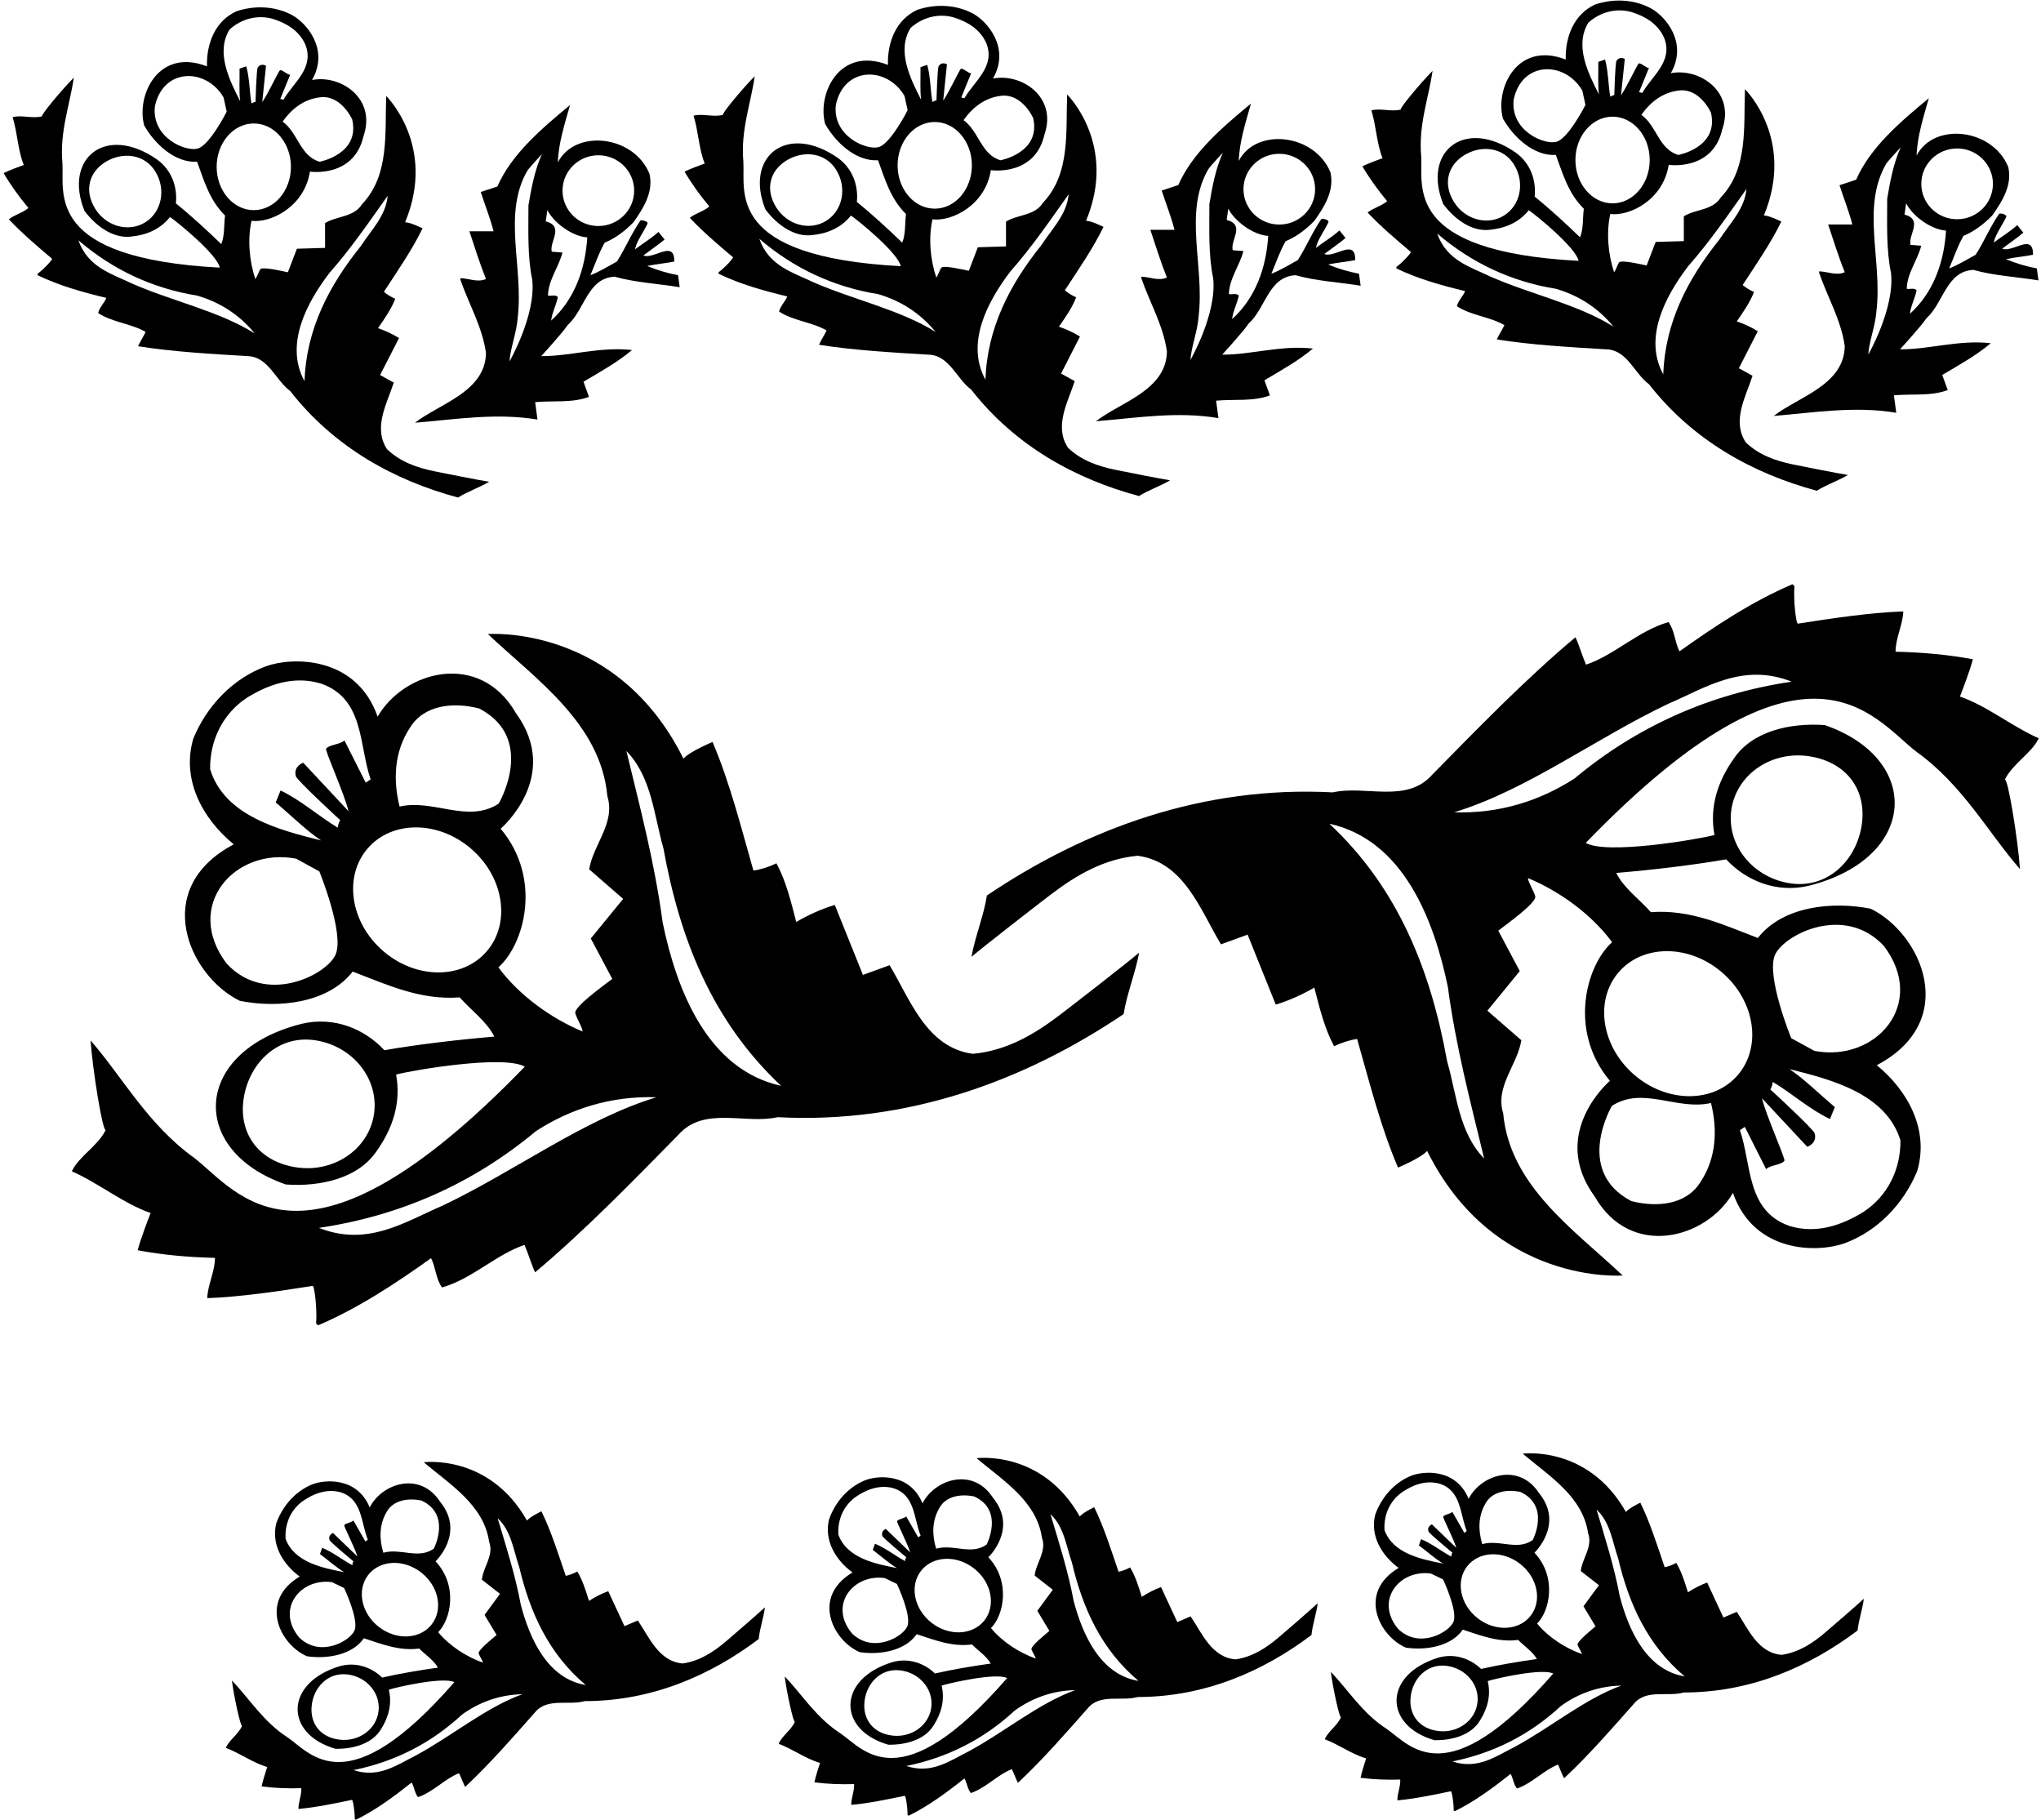 <?xml version="1.0" encoding="UTF-8"?>
<svg xmlns="http://www.w3.org/2000/svg" xmlns:xlink="http://www.w3.org/1999/xlink" width="544pt" height="485pt" viewBox="0 0 544 485" version="1.1">
<g id="surface1">
<path style=" stroke:none;fill-rule:nonzero;fill:rgb(0%,0%,0%);fill-opacity:1;" d="M 110.609 112.656 C 121.473 111.762 132.281 109.969 143.258 111.816 L 142.641 107.168 C 147.68 106.719 152.441 107.449 156.977 105.77 L 155.52 101.734 C 159.945 99.105 164.535 96.586 168.457 93.281 C 159.777 92.328 152.047 94.961 144.266 94.902 C 144.266 94.902 149.863 88.801 151.32 86.617 C 155.914 82.473 156.586 74.129 163.809 73.734 C 169.352 75.305 175.344 75.586 181.168 76.535 L 180.719 73.344 C 177.863 72.785 175.121 72 172.488 70.879 C 174.84 70.375 177.586 70.152 179.715 69.703 C 179.754 67.457 178.992 66.832 177.879 66.867 C 176.027 66.926 173.195 68.816 171.48 68.078 C 173.328 66.68 175.398 65.281 177.137 63.824 L 175.512 61.809 C 173.496 63.602 171.312 64.887 169.242 66.457 C 169.688 64.273 171.426 62.031 172.488 59.793 C 173.105 58.895 170.828 58.586 170.703 58.766 C 168.293 62.223 166.711 66.141 164.426 69.703 C 162.07 70.992 159.609 72.504 157.367 73.344 C 158.602 70.434 159.609 67.406 161.176 64.664 C 164.031 63.488 166.551 61.586 168.848 59.23 C 171.535 55.426 174.227 51.168 173.105 46.297 C 168.836 35.941 153.254 34.355 148.688 43.273 C 148.855 38.062 150.535 32.969 151.938 27.984 C 144.379 34.258 136.367 41.031 132.562 49.711 L 128.137 51.168 C 129.258 54.641 130.715 58.281 131.551 61.641 L 125.113 61.641 C 126.512 65.84 127.855 70.207 129.535 74.352 C 127.297 75.359 125 74.184 122.703 74.129 L 122.703 74.52 C 124.945 81.016 128.527 87.008 129.535 94.062 C 129.367 104.426 117.16 107.559 110.609 112.656 Z M 159.48 41.379 C 164.754 41.379 169.027 45.602 169.027 50.809 C 169.027 56.016 164.754 60.234 159.48 60.234 C 154.211 60.234 149.934 56.016 149.934 50.809 C 149.934 45.602 154.211 41.379 159.48 41.379 Z M 145.891 55.984 C 147.461 59.16 152.328 62.984 156.527 63.266 C 156.023 71.496 153.281 79.672 146.895 85.441 C 147.176 83.199 148.242 81.352 148.688 79.168 C 148.07 78.441 146.895 78.945 146.059 78.777 C 146.113 74.688 148.914 71.215 149.922 67.297 L 147.062 67.07 C 146.395 64.328 150.5 60.34 145.461 58.996 Z M 140.531 45.543 C 140.973 44.773 144.434 41.09 144.434 41.09 C 142.527 45.344 141.633 50.047 140.848 54.754 C 140.848 61.473 140.566 68.359 141.855 74.52 C 142.906 83.957 135.809 96.305 135.809 96.305 C 135.977 92.887 137.715 88.688 137.992 84.602 C 139.566 71.109 133.906 57.074 140.531 45.543 "/>
<path style=" stroke:none;fill-rule:nonzero;fill:rgb(0%,0%,0%);fill-opacity:1;" d="M 10.031 72.953 L 10.031 73.344 C 15.801 76.145 22.074 77.879 28.344 79.391 C 27.785 80.793 26.496 81.91 26.16 83.426 C 30.023 85.945 35.008 86.223 38.816 88.465 C 38.199 89.754 37.191 91.32 36.801 92.273 C 46.266 93.785 56.793 94.344 65.863 94.902 C 71.52 94.961 73.426 101.344 77.344 104.199 C 89.105 119.266 105.176 128.055 122.09 132.594 C 124.551 131.023 127.855 129.902 130.379 128.391 C 128.137 128.055 118.449 126.156 115.703 125.578 C 111.129 124.621 106.695 123.105 103.16 119.711 C 99.352 113.945 103.215 107.391 104.953 101.961 L 101.312 99.945 L 106.352 90.09 C 104.562 88.969 102.715 88.129 100.754 87.457 C 102.488 84.938 104.281 82.414 105.344 79.617 C 104.281 79.168 103.16 78.496 102.32 77.77 C 105.961 72.168 109.77 66.734 112.625 60.855 C 112.625 60.855 109.379 59.23 107.977 59.23 C 116.461 38.828 102.938 25.574 102.938 25.574 C 102.547 35.375 103.891 46.688 96.496 54.414 C 94.312 57.945 89.777 57.496 86.641 59.457 L 86.641 66.062 L 79.137 66.289 L 76.727 72.559 C 75.047 72.223 69.855 70.977 69.352 71.789 C 68.848 72.602 68.551 73.766 68.047 74.352 C 66.48 69.648 65.922 63.879 67.039 58.84 C 72.125 59.496 81.125 55.16 82.609 45.734 C 82.609 45.734 94.324 47.512 96.891 36.273 C 100.359 26.23 90.793 19.828 83.168 21.32 C 87.883 13.07 81.547 6.059 77.98 4.094 C 73.508 1.629 67.965 1.344 63.008 3.008 C 57.352 5.586 55 11.633 55.168 17.68 C 42.211 12.664 36.273 25.383 38.426 33.414 C 41.223 38.344 46.602 43.441 52.535 43.105 C 54.383 48.145 55.84 53.352 59.984 57.441 C 59.648 60.016 59.93 62.762 58.977 65.055 C 55.168 61.359 50.746 57.328 46.879 54.191 C 47.328 49.938 45.816 45.344 41.84 42.488 C 28.254 33.031 16.84 42.113 22.52 56.207 C 25.602 60.297 30.191 63.656 35.008 63.039 C 38.984 62.648 42.68 61.137 45.312 57.832 C 47.383 59.23 57.914 67.855 58.586 71.328 C 11.793 68.828 17.125 51.496 16.641 43.496 C 15.855 35.152 18.656 27.871 19.664 20.703 C 16.586 23.785 10.703 30.84 11.207 31.008 C 8.578 31.68 5.719 30.559 3.367 31.23 C 4.641 35.324 4.77 40.129 6.34 43.969 C 5.5 44.273 2.406 45.406 0.961 46.129 C 2.863 49.375 5.105 52.457 7.57 55.426 C 6 56.77 3.871 57.215 2.359 58.449 C 5.777 62.09 9.922 65.617 13.84 68.922 C 14.23 68.977 11.711 71.719 10.031 72.953 Z M 87.816 72.727 C 93.641 66.121 98.402 59.121 103.328 52.176 C 102.879 57.496 98.906 61.359 96.105 65.672 C 87.648 76.199 81.656 87.734 81.152 101.566 C 75.832 91.824 81.711 80.734 87.816 72.727 Z M 38.676 59.273 C 34.242 61.996 28.27 60.344 25.34 55.574 C 22.406 50.805 23.691 45.891 28.125 43.16 C 32.562 40.438 38.473 40.934 41.402 45.699 C 44.332 50.469 43.113 56.547 38.676 59.273 Z M 85.016 25.969 C 88.98 25.285 92.129 28.32 93.863 31.793 C 96.07 41.102 85.184 43.105 85.184 43.105 C 79.977 41.594 79.473 35.434 75.328 32.406 C 77.68 29.047 80.93 26.527 85.016 25.969 Z M 61.215 7.824 C 64.297 5.078 68.496 3.848 72.695 5.023 C 76.281 6.145 79.695 8.105 81.375 11.855 C 83.898 18.129 78.184 21.992 75.551 26.586 L 74.711 26.359 L 77.344 19.922 C 76.535 19.922 75.41 18.625 74.66 18.703 C 74.316 18.738 71.465 25.016 69.898 27.199 L 70.906 17.512 C 69.879 17.016 69.129 17.328 68.691 18.016 C 68.344 18.562 68.105 27.16 68.105 27.16 C 67.883 27.105 67.152 27.48 67.039 27.594 C 66.48 24.566 66.535 20.816 65.641 17.68 L 63.848 18.297 C 63.906 21.207 63.68 24.457 64.016 26.977 C 61.16 21.375 57.41 13.93 61.215 7.824 Z M 52.738 39.586 C 49.617 40.523 40.379 36.797 41.281 28.375 C 43.473 17.961 54.988 18.043 59.594 25.969 L 60.418 29.766 C 60.418 29.766 55.953 38.617 52.738 39.586 Z M 57.746 44.453 C 57.746 38.074 62.18 32.906 67.648 32.906 C 73.113 32.906 77.547 38.074 77.547 44.453 C 77.547 50.832 73.113 56.004 67.648 56.004 C 62.18 56.004 57.746 50.832 57.746 44.453 Z M 52.535 78.777 C 58.359 80.457 63.68 83.703 67.879 88.855 C 58.418 82.922 45.984 80.289 35.23 75.586 C 29.914 73.008 23.461 71.328 20.898 64.047 C 30.191 72 40.777 76.871 52.535 78.777 "/>
<path style=" stroke:none;fill-rule:nonzero;fill:rgb(0%,0%,0%);fill-opacity:1;" d="M 292.105 112.266 C 302.969 111.367 313.777 109.574 324.754 111.426 L 324.137 106.777 C 329.176 106.328 333.938 107.055 338.473 105.375 L 337.016 101.344 C 341.441 98.711 346.031 96.191 349.953 92.887 C 341.273 91.938 333.547 94.566 325.762 94.512 C 325.762 94.512 331.359 88.406 332.816 86.223 C 337.406 82.078 338.078 73.734 345.305 73.344 C 350.848 74.91 356.84 75.191 362.664 76.145 L 362.215 72.953 C 359.359 72.391 356.617 71.609 353.984 70.488 C 356.336 69.984 359.078 69.762 361.211 69.312 C 361.25 67.066 360.488 66.441 359.379 66.477 C 357.523 66.531 354.691 68.422 352.977 67.688 C 354.824 66.289 356.895 64.887 358.633 63.434 L 357.008 61.414 C 354.992 63.207 352.809 64.496 350.734 66.062 C 351.184 63.879 352.922 61.641 353.984 59.398 C 354.602 58.504 352.324 58.191 352.195 58.371 C 349.789 61.828 348.207 65.746 345.922 69.312 C 343.566 70.602 341.105 72.113 338.863 72.953 C 340.098 70.039 341.105 67.016 342.672 64.273 C 345.527 63.098 348.047 61.191 350.344 58.84 C 353.031 55.031 355.719 50.777 354.602 45.902 C 350.328 35.551 334.746 33.961 330.184 42.879 C 330.352 37.672 332.031 32.574 333.434 27.594 C 325.871 33.863 317.863 40.641 314.055 49.32 L 309.633 50.777 C 310.754 54.246 312.211 57.887 313.047 61.246 L 306.609 61.246 C 308.008 65.449 309.352 69.816 311.031 73.961 C 308.793 74.969 306.496 73.793 304.199 73.734 L 304.199 74.129 C 306.441 80.625 310.023 86.617 311.031 93.672 C 310.863 104.031 298.656 107.168 292.105 112.266 Z M 340.977 40.988 C 346.246 40.988 350.523 45.211 350.523 50.414 C 350.523 55.621 346.246 59.844 340.977 59.844 C 335.703 59.844 331.43 55.621 331.43 50.414 C 331.43 45.211 335.703 40.988 340.977 40.988 Z M 327.383 55.594 C 328.953 58.77 333.824 62.594 338.023 62.871 C 337.52 71.105 334.777 79.281 328.395 85.047 C 328.672 82.809 329.734 80.961 330.184 78.777 C 329.566 78.047 328.395 78.551 327.551 78.383 C 327.609 74.297 330.406 70.824 331.414 66.902 L 328.562 66.68 C 327.887 63.938 331.996 59.949 326.953 58.605 Z M 322.027 45.152 C 322.469 44.383 325.93 40.695 325.93 40.695 C 324.023 44.953 323.129 49.656 322.344 54.359 C 322.344 61.078 322.062 67.969 323.352 74.129 C 324.402 83.562 317.305 95.91 317.305 95.91 C 317.473 92.496 319.211 88.297 319.488 84.207 C 321.062 70.715 315.402 56.684 322.027 45.152 "/>
<path style=" stroke:none;fill-rule:nonzero;fill:rgb(0%,0%,0%);fill-opacity:1;" d="M 189.062 55.031 C 187.496 56.375 185.367 56.824 183.855 58.055 C 187.273 61.695 191.414 65.223 195.336 68.527 C 195.73 68.586 193.211 71.328 191.527 72.559 L 191.527 72.953 C 197.297 75.754 203.566 77.488 209.84 79 C 209.281 80.398 207.992 81.52 207.656 83.031 C 211.52 85.551 216.504 85.832 220.312 88.07 C 219.695 89.359 218.688 90.93 218.297 91.879 C 227.762 93.391 238.289 93.953 247.359 94.512 C 253.016 94.566 254.922 100.953 258.84 103.809 C 270.602 118.871 286.672 127.664 303.586 132.199 C 306.047 130.633 309.352 129.512 311.871 128 C 309.633 127.664 299.945 125.762 297.199 125.188 C 292.621 124.23 288.191 122.715 284.656 119.32 C 280.848 113.551 284.715 107 286.449 101.566 L 282.809 99.551 L 287.848 89.695 C 286.055 88.574 284.211 87.734 282.246 87.062 C 283.984 84.543 285.777 82.023 286.84 79.223 C 285.777 78.777 284.656 78.105 283.816 77.375 C 287.457 71.777 291.266 66.344 294.121 60.465 C 294.121 60.465 290.871 58.84 289.473 58.84 C 297.953 38.438 284.434 25.184 284.434 25.184 C 284.039 34.984 285.383 46.297 277.992 54.023 C 275.809 57.551 271.273 57.105 268.137 59.062 L 268.137 65.672 L 260.633 65.895 L 258.223 72.168 C 256.547 71.832 251.352 70.586 250.848 71.398 C 250.344 72.211 250.047 73.371 249.547 73.961 C 247.977 69.258 247.414 63.488 248.535 58.449 C 253.621 59.105 262.621 54.77 264.105 45.344 C 264.105 45.344 275.82 47.117 278.383 35.879 C 281.855 25.836 272.289 19.438 264.664 20.93 C 269.379 12.68 263.039 5.664 259.477 3.699 C 255.004 1.234 249.461 0.949 244.504 2.617 C 238.848 5.191 236.496 11.238 236.664 17.289 C 223.711 12.273 217.77 24.992 219.922 33.023 C 222.719 37.953 228.098 43.047 234.031 42.711 C 235.879 47.754 237.336 52.961 241.48 57.047 C 241.145 59.625 241.426 62.367 240.473 64.664 C 236.664 60.969 232.238 56.938 228.379 53.801 C 228.824 49.543 227.312 44.953 223.336 42.098 C 209.75 32.637 198.336 41.723 204.016 55.816 C 207.098 59.902 211.688 63.266 216.504 62.648 C 220.48 62.258 224.176 60.742 226.809 57.441 C 228.879 58.84 239.406 67.465 240.078 70.938 C 193.289 68.438 198.621 51.105 198.137 43.105 C 197.352 34.762 200.152 27.48 201.16 20.312 C 198.078 23.391 192.199 30.449 192.703 30.617 C 190.074 31.289 187.215 30.168 184.863 30.84 C 186.137 34.934 186.266 39.734 187.836 43.574 C 186.996 43.879 183.902 45.016 182.457 45.734 C 184.359 48.984 186.602 52.062 189.062 55.031 Z M 269.312 72.336 C 275.137 65.727 279.895 58.727 284.824 51.785 C 284.379 57.105 280.398 60.969 277.602 65.281 C 269.145 75.809 263.152 87.344 262.648 101.176 C 257.328 91.434 263.211 80.344 269.312 72.336 Z M 220.172 58.879 C 215.738 61.605 209.766 59.949 206.836 55.184 C 203.902 50.414 205.188 45.496 209.621 42.77 C 214.059 40.043 219.969 40.539 222.898 45.309 C 225.828 50.078 224.609 56.152 220.172 58.879 Z M 266.512 25.574 C 270.477 24.895 273.625 27.93 275.359 31.398 C 277.566 40.711 266.68 42.711 266.68 42.711 C 261.473 41.199 260.969 35.039 256.824 32.016 C 259.176 28.656 262.426 26.137 266.512 25.574 Z M 242.715 7.434 C 245.793 4.688 249.992 3.457 254.191 4.633 C 257.777 5.754 261.191 7.711 262.871 11.465 C 265.395 17.734 259.68 21.602 257.047 26.191 L 256.211 25.969 L 258.84 19.527 C 258.031 19.527 256.906 18.234 256.156 18.312 C 255.812 18.348 252.961 24.625 251.395 26.809 L 252.398 17.121 C 251.375 16.621 250.625 16.938 250.188 17.621 C 249.84 18.172 249.602 26.77 249.602 26.77 C 249.379 26.715 248.648 27.09 248.535 27.199 C 247.977 24.176 248.031 20.426 247.137 17.289 L 245.344 17.902 C 245.398 20.816 245.176 24.062 245.512 26.586 C 242.656 20.984 238.902 13.535 242.715 7.434 Z M 234.234 39.195 C 231.113 40.133 221.875 36.406 222.777 27.984 C 224.969 17.57 236.484 17.648 241.09 25.574 L 241.914 29.371 C 241.914 29.371 237.449 38.227 234.234 39.195 Z M 239.242 44.062 C 239.242 37.684 243.676 32.512 249.145 32.512 C 254.609 32.512 259.043 37.684 259.043 44.062 C 259.043 50.441 254.609 55.609 249.145 55.609 C 243.676 55.609 239.242 50.441 239.242 44.062 Z M 234.031 78.383 C 239.855 80.062 245.176 83.312 249.379 88.465 C 239.91 82.527 227.48 79.895 216.73 75.191 C 211.41 72.617 204.953 70.938 202.395 63.656 C 211.688 71.609 222.273 76.48 234.031 78.383 "/>
<path style=" stroke:none;fill-rule:nonzero;fill:rgb(0%,0%,0%);fill-opacity:1;" d="M 472.77 110.844 C 483.633 109.949 494.441 108.156 505.418 110.004 L 504.801 105.355 C 509.84 104.906 514.602 105.637 519.137 103.957 L 517.68 99.926 C 522.105 97.293 526.695 94.773 530.617 91.469 C 521.938 90.516 514.211 93.148 506.426 93.094 C 506.426 93.094 512.023 86.988 513.48 84.805 C 518.074 80.66 518.746 72.316 525.969 71.926 C 531.512 73.492 537.504 73.773 543.328 74.723 L 542.883 71.531 C 540.023 70.973 537.281 70.188 534.648 69.066 C 537 68.562 539.746 68.34 541.871 67.891 C 541.914 65.645 541.152 65.02 540.039 65.055 C 538.188 65.113 535.355 67.004 533.641 66.27 C 535.488 64.867 537.562 63.469 539.297 62.012 L 537.672 59.996 C 535.656 61.789 533.473 63.074 531.402 64.645 C 531.848 62.461 533.586 60.219 534.648 57.98 C 535.266 57.086 532.988 56.77 532.863 56.953 C 530.453 60.41 528.871 64.328 526.586 67.891 C 524.234 69.18 521.77 70.691 519.527 71.531 C 520.762 68.621 521.77 65.598 523.336 62.852 C 526.191 61.676 528.715 59.773 531.008 57.422 C 533.695 53.613 536.387 49.355 535.266 44.484 C 530.996 34.133 515.41 32.539 510.848 41.461 C 511.016 36.254 512.695 31.156 514.098 26.172 C 506.535 32.445 498.527 39.219 494.723 47.898 L 490.297 49.355 C 491.418 52.828 492.871 56.469 493.715 59.828 L 487.273 59.828 C 488.672 64.027 490.016 68.395 491.695 72.539 C 489.457 73.547 487.16 72.371 484.863 72.316 L 484.863 72.707 C 487.105 79.203 490.688 85.195 491.695 92.254 C 491.527 102.613 479.32 105.746 472.77 110.844 Z M 521.641 39.566 C 526.914 39.566 531.188 43.789 531.188 48.996 C 531.188 54.203 526.914 58.426 521.641 58.426 C 516.367 58.426 512.094 54.203 512.094 48.996 C 512.094 43.789 516.367 39.566 521.641 39.566 Z M 508.051 54.172 C 509.621 57.352 514.488 61.172 518.688 61.453 C 518.184 69.684 515.441 77.859 509.059 83.629 C 509.336 81.387 510.402 79.539 510.848 77.355 C 510.234 76.629 509.059 77.133 508.219 76.965 C 508.273 72.875 511.074 69.402 512.082 65.484 L 509.227 65.262 C 508.555 62.516 512.66 58.527 507.621 57.184 Z M 502.691 43.73 C 503.133 42.965 506.594 39.277 506.594 39.277 C 504.688 43.531 503.793 48.234 503.008 52.941 C 503.008 59.66 502.73 66.547 504.016 72.707 C 505.066 82.145 497.969 94.492 497.969 94.492 C 498.137 91.074 499.871 86.875 500.152 82.789 C 501.727 69.297 496.066 55.262 502.691 43.73 "/>
<path style=" stroke:none;fill-rule:nonzero;fill:rgb(0%,0%,0%);fill-opacity:1;" d="M 369.73 53.613 C 368.16 54.957 366.031 55.402 364.52 56.637 C 367.938 60.277 372.082 63.805 376 67.109 C 376.395 67.164 373.871 69.906 372.191 71.141 L 372.191 71.531 C 377.961 74.332 384.234 76.066 390.504 77.578 C 389.945 78.98 388.656 80.102 388.32 81.613 C 392.184 84.133 397.168 84.41 400.977 86.652 C 400.359 87.941 399.352 89.508 398.961 90.461 C 408.426 91.973 418.953 92.531 428.023 93.094 C 433.68 93.148 435.586 99.531 439.504 102.387 C 451.266 117.453 467.336 126.242 484.25 130.781 C 486.715 129.211 490.016 128.094 492.535 126.578 C 490.297 126.242 480.609 124.344 477.863 123.77 C 473.289 122.809 468.855 121.297 465.32 117.898 C 461.512 112.133 465.379 105.578 467.113 100.148 L 463.473 98.133 L 468.512 88.277 C 466.723 87.156 464.871 86.316 462.914 85.645 C 464.648 83.125 466.441 80.605 467.504 77.805 C 466.441 77.355 465.32 76.684 464.48 75.957 C 468.121 70.355 471.93 64.926 474.785 59.043 C 474.785 59.043 471.535 57.422 470.137 57.422 C 478.621 37.016 465.098 23.766 465.098 23.766 C 464.703 33.562 466.051 44.875 458.656 52.605 C 456.473 56.133 451.938 55.684 448.801 57.645 L 448.801 64.254 L 441.297 64.477 L 438.891 70.746 C 437.211 70.41 432.016 69.164 431.512 69.977 C 431.008 70.789 430.715 71.953 430.211 72.539 C 428.641 67.836 428.082 62.066 429.199 57.027 C 434.285 57.684 443.285 53.352 444.77 43.926 C 444.77 43.926 456.484 45.699 459.051 34.461 C 462.52 24.418 452.953 18.016 445.328 19.508 C 450.043 11.258 443.707 4.246 440.141 2.281 C 435.664 -0.184 430.125 -0.469 425.168 1.195 C 419.512 3.773 417.16 9.82 417.328 15.867 C 404.371 10.852 398.438 23.57 400.586 31.605 C 403.387 36.531 408.762 41.629 414.695 41.293 C 416.547 46.332 418 51.539 422.145 55.629 C 421.809 58.203 422.09 60.949 421.137 63.242 C 417.328 59.547 412.906 55.516 409.039 52.379 C 409.488 48.125 407.977 43.531 404 40.676 C 390.414 31.219 378.996 40.305 384.68 54.395 C 387.762 58.484 392.352 61.844 397.168 61.227 C 401.145 60.836 404.84 59.324 407.473 56.02 C 409.547 57.422 420.074 66.043 420.746 69.516 C 373.953 67.016 379.285 49.684 378.801 41.684 C 378.016 33.34 380.816 26.059 381.824 18.891 C 378.746 21.973 372.863 29.027 373.367 29.195 C 370.738 29.867 367.883 28.746 365.527 29.422 C 366.801 33.516 366.934 38.316 368.5 42.156 C 367.66 42.461 364.566 43.594 363.121 44.316 C 365.023 47.562 367.266 50.645 369.73 53.613 Z M 449.977 70.914 C 455.801 64.309 460.562 57.309 465.488 50.363 C 465.039 55.684 461.066 59.547 458.266 63.859 C 449.809 74.387 443.816 85.926 443.312 99.758 C 437.992 90.012 443.871 78.926 449.977 70.914 Z M 400.84 57.461 C 396.402 60.188 390.43 58.531 387.496 53.762 C 384.566 48.992 385.852 44.078 390.285 41.352 C 394.723 38.625 400.633 39.121 403.562 43.891 C 406.492 48.656 405.273 54.734 400.84 57.461 Z M 447.176 24.156 C 451.141 23.477 454.289 26.508 456.023 29.98 C 458.23 39.289 447.344 41.293 447.344 41.293 C 442.137 39.781 441.633 33.621 437.488 30.598 C 439.84 27.234 443.09 24.715 447.176 24.156 Z M 423.379 6.012 C 426.457 3.27 430.656 2.035 434.855 3.211 C 438.441 4.332 441.855 6.293 443.535 10.043 C 446.059 16.316 440.344 20.18 437.715 24.773 L 436.871 24.547 L 439.504 18.109 C 438.695 18.109 437.57 16.812 436.82 16.891 C 436.477 16.93 433.625 23.203 432.059 25.387 L 433.066 15.699 C 432.039 15.203 431.289 15.516 430.855 16.203 C 430.504 16.75 430.266 25.352 430.266 25.352 C 430.043 25.297 429.312 25.668 429.199 25.781 C 428.641 22.758 428.695 19.004 427.801 15.867 L 426.008 16.484 C 426.066 19.395 425.84 22.645 426.176 25.164 C 423.32 19.562 419.57 12.117 423.379 6.012 Z M 414.898 37.773 C 411.781 38.715 402.539 34.984 403.441 26.562 C 405.633 16.148 417.148 16.23 421.754 24.156 L 422.578 27.953 C 422.578 27.953 418.113 36.805 414.898 37.773 Z M 419.906 42.641 C 419.906 36.266 424.34 31.094 429.809 31.094 C 435.273 31.094 439.707 36.266 439.707 42.641 C 439.707 49.02 435.273 54.191 429.809 54.191 C 424.34 54.191 419.906 49.02 419.906 42.641 Z M 414.695 76.965 C 420.52 78.645 425.84 81.891 430.039 87.043 C 420.578 81.109 408.145 78.477 397.395 73.773 C 392.074 71.195 385.621 69.516 383.059 62.234 C 392.352 70.188 402.938 75.059 414.695 76.965 "/>
<path style=" stroke:none;fill-rule:nonzero;fill:rgb(0%,0%,0%);fill-opacity:1;" d="M 299.492 270.25 C 300.281 265.004 302.684 259.145 303.613 253.891 C 300.484 256.559 286.336 267.562 282.277 270.641 C 275.512 275.77 268.156 280.039 259.289 280.84 C 246.852 279.184 242.477 266.082 237.102 257.23 L 230.004 259.816 L 222.504 241.164 C 218.832 242.285 215.48 243.816 212.223 245.703 C 210.84 240.32 209.523 234.863 206.953 230.07 C 205.07 230.992 202.816 231.727 200.816 232.012 C 197.48 220.352 194.574 208.66 189.922 197.742 C 189.922 197.742 183.828 200.258 182.16 202.176 C 164.309 166.238 130.039 168.977 130.039 168.977 C 142.996 181.191 160.102 192.828 161.883 212.164 C 164.113 219.363 158.094 225.047 157.043 231.676 L 166.098 239.551 L 157.465 250.102 L 163.188 260.871 C 160.727 262.773 152.828 268.406 153.34 270.062 C 153.855 271.723 155.094 273.512 155.301 274.902 C 146.988 271.445 138.414 265.34 132.844 257.801 C 139.805 251.609 144.59 234.117 133.438 220.855 C 133.438 220.855 149.828 206.914 137.488 190.012 C 127.859 173.289 107.691 178.77 100.652 190.992 C 94.965 174.703 77.805 175.031 70.863 177.574 C 62.156 180.77 55.16 188.023 51.539 196.797 C 48.328 207.617 53.812 218.047 62.301 225.023 C 39.992 236.801 50.344 260.09 63.91 266.715 C 74 268.75 87.387 267.457 94 258.922 C 103.109 262.395 111.98 266.605 122.52 265.801 C 125.648 269.328 129.742 272.215 131.754 276.254 C 122.152 277.07 111.355 278.328 102.453 279.883 C 97.156 274.199 89.062 270.801 80.41 272.844 C 51.266 280.191 50.109 306.656 76.191 315.664 C 85.461 316.316 95.539 314.027 100.434 306.695 C 104.633 300.777 106.965 293.914 105.574 286.371 C 109.961 285.199 134.32 281.051 139.879 284.266 C 80.703 345.402 63.305 317.441 51.766 308.574 C 39.398 299.707 32.762 287.195 24.141 277.273 C 24.691 285.164 27.352 301.629 28.184 301.137 C 25.969 305.547 21.031 308.125 19.148 312.148 C 26.273 315.281 33.004 320.828 40.137 323.258 C 39.547 324.781 37.422 330.359 36.691 333.195 C 43.41 334.457 50.297 335.059 57.301 335.219 C 57.273 338.969 55.352 342.418 55.238 345.957 C 64.297 345.613 74.07 344.141 83.266 342.703 C 83.809 342.234 84.566 348.957 84.254 352.727 L 84.789 353.195 C 95.5 348.629 105.352 342.102 114.898 335.309 C 116.148 337.746 116.148 340.844 117.82 343.105 C 125.879 340.812 132.199 334.32 139.805 331.77 C 140.836 334.148 141.785 337.398 142.621 339.07 C 155.969 327.902 169.281 314.145 180.859 302.383 C 187.676 294.699 198.691 299.695 207.273 297.73 C 241.93 299.562 273.125 288.02 299.492 270.25 Z M 99.641 297.176 C 98.09 306.504 88.707 312.715 78.68 311.051 C 68.652 309.383 63.445 301.766 64.996 292.438 C 66.543 283.113 74.266 275.605 84.293 277.273 C 94.32 278.938 101.191 287.852 99.641 297.176 Z M 109.223 194 C 113.012 187.758 120.918 187.059 127.746 188.816 C 143.129 196.887 132.902 214.188 132.902 214.188 C 124.625 219.523 115.586 212.871 106.504 214.949 C 104.699 207.723 105.117 200.27 109.223 194 Z M 89.418 254.457 C 86.992 259.848 70.871 268.066 60.41 256.797 C 48.75 241.383 62.582 225.699 78.93 228.836 L 85.117 232.227 C 85.117 232.227 91.922 248.895 89.418 254.457 Z M 92.895 216.188 L 80.82 203.262 C 78.914 204.074 78.453 205.477 78.871 206.887 C 79.207 208.02 90.707 218.594 90.707 218.594 C 90.363 218.836 90.008 220.277 90.027 220.566 C 85.219 217.73 80.145 213.184 74.777 210.672 L 73.488 213.863 C 77.543 217.258 81.727 221.434 85.582 223.977 C 74.504 221.215 59.828 217.48 56.004 204.992 C 55.91 197.504 59.227 190.277 65.844 185.926 C 71.648 182.348 78.406 180.004 85.547 182.172 C 97.145 186.191 95.633 198.621 98.789 207.703 L 97.48 208.586 L 91.793 197.305 C 90.832 198.41 87.715 198.41 86.926 199.535 C 86.57 200.047 91.77 211.434 92.895 216.188 Z M 129.68 253.59 C 123.164 261.078 110.801 260.992 102.059 253.391 C 93.32 245.789 91.516 233.555 98.031 226.062 C 104.547 218.574 116.91 218.66 125.652 226.262 C 134.391 233.863 136.195 246.098 129.68 253.59 Z M 117.887 321.336 C 108.02 325.555 98.027 332.395 85 327.23 C 106.973 323.969 126.258 315.273 142.879 301.426 C 152.121 295.449 162.91 292.027 174.973 292.414 C 155.562 298.309 137.145 312.207 117.887 321.336 Z M 176.629 245.879 C 174.516 230.027 170.594 215.16 166.953 200.137 C 173.707 207.09 174.266 217.141 176.836 226.117 C 181.188 250.246 189.855 272.203 208.207 289.375 C 188.516 285.055 180.328 263.785 176.629 245.879 "/>
<path style=" stroke:none;fill-rule:nonzero;fill:rgb(0%,0%,0%);fill-opacity:1;" d="M 543.391 196.75 C 536.262 193.613 529.531 188.066 522.398 185.641 C 522.988 184.117 525.117 178.535 525.848 175.699 C 519.129 174.438 512.238 173.84 505.234 173.68 C 505.262 169.93 507.184 166.48 507.297 162.938 C 498.238 163.281 488.469 164.758 479.27 166.191 C 478.727 166.66 477.969 159.938 478.281 156.172 L 477.746 155.703 C 467.035 160.27 457.184 166.797 447.641 173.586 C 446.387 171.152 446.387 168.055 444.715 165.789 C 436.66 168.082 430.336 174.578 422.73 177.129 C 421.699 174.746 420.754 171.496 419.914 169.828 C 406.566 180.992 393.254 194.75 381.68 206.516 C 374.859 214.199 363.844 209.199 355.262 211.168 C 320.609 209.332 289.41 220.879 263.043 238.648 C 262.258 243.891 259.855 249.754 258.922 255.008 C 262.051 252.34 276.199 241.332 280.262 238.254 C 287.027 233.125 294.383 228.855 303.246 228.059 C 315.688 229.715 320.059 242.816 325.434 251.664 L 332.535 249.082 L 340.035 267.73 C 343.703 266.609 347.055 265.078 350.312 263.191 C 351.695 268.574 353.016 274.031 355.586 278.828 C 357.465 277.902 359.719 277.168 361.719 276.887 C 365.055 288.547 367.961 300.234 372.613 311.156 C 372.613 311.156 378.711 308.641 380.379 306.723 C 398.227 342.656 432.5 339.918 432.5 339.918 C 419.539 327.703 402.438 316.066 400.656 296.73 C 398.426 289.535 404.441 283.852 405.492 277.219 L 396.438 269.348 L 405.074 258.797 L 399.348 248.023 C 401.812 246.121 409.707 240.492 409.195 238.832 C 408.684 237.176 407.441 235.387 407.234 233.996 C 415.551 237.453 424.121 243.559 429.691 251.098 C 422.734 257.285 417.949 274.781 429.098 288.043 C 429.098 288.043 412.711 301.98 425.051 318.887 C 434.676 335.605 454.844 330.129 461.887 317.902 C 467.57 334.191 484.734 333.863 491.672 331.32 C 500.383 328.129 507.379 320.871 510.996 312.098 C 514.207 301.281 508.723 290.852 500.234 283.875 C 522.547 272.098 512.191 248.809 498.625 242.18 C 488.535 240.145 475.148 241.441 468.535 249.973 C 459.43 246.5 450.559 242.289 440.02 243.098 C 436.887 239.566 432.797 236.684 430.781 232.641 C 440.387 231.828 451.18 230.57 460.082 229.012 C 465.379 234.699 473.473 238.098 482.125 236.051 C 511.273 228.707 512.43 202.238 486.348 193.23 C 477.074 192.582 467 194.871 462.105 202.203 C 457.902 208.117 455.57 214.984 456.965 222.527 C 452.574 223.699 428.215 227.848 422.656 224.633 C 481.836 163.496 499.23 191.453 510.77 200.32 C 523.137 209.191 529.777 221.699 538.398 231.621 C 537.848 223.734 535.184 207.27 534.355 207.758 C 536.57 203.352 541.508 200.773 543.391 196.75 Z M 461.52 215.457 C 463.066 206.133 472.453 199.922 482.48 201.586 C 492.508 203.254 497.715 210.867 496.164 220.195 C 494.613 229.523 486.895 237.027 476.867 235.363 C 466.84 233.695 459.969 224.785 461.52 215.457 Z M 453.312 314.898 C 449.523 321.141 441.617 321.84 434.789 320.082 C 419.406 312.008 429.633 294.711 429.633 294.711 C 437.91 289.375 446.953 296.023 456.035 293.949 C 457.836 301.176 457.418 308.629 453.312 314.898 Z M 473.117 254.441 C 475.547 249.051 491.664 240.828 502.129 252.102 C 513.785 267.516 499.957 283.195 483.609 280.062 L 477.422 276.672 C 477.422 276.672 470.613 260 473.117 254.441 Z M 469.645 292.711 L 481.715 305.637 C 483.621 304.824 484.086 303.422 483.664 302.008 C 483.328 300.879 471.828 290.301 471.828 290.301 C 472.172 290.062 472.527 288.617 472.508 288.332 C 477.32 291.168 482.395 295.715 487.758 298.223 L 489.051 295.035 C 484.992 291.641 480.809 287.465 476.953 284.922 C 488.031 287.68 502.707 291.414 506.535 303.906 C 506.625 311.395 503.309 318.617 496.691 322.973 C 490.887 326.547 484.133 328.895 476.988 326.727 C 465.391 322.703 466.902 310.273 463.746 301.195 L 465.055 300.312 L 470.742 311.59 C 471.707 310.484 474.82 310.484 475.609 309.359 C 475.969 308.848 470.766 297.461 469.645 292.711 Z M 431.477 259.047 C 437.992 251.555 450.359 251.645 459.098 259.246 C 467.84 266.844 469.645 279.078 463.129 286.57 C 456.613 294.062 444.246 293.973 435.508 286.375 C 426.77 278.773 424.965 266.539 431.477 259.047 Z M 385.699 282.781 C 381.352 258.648 372.684 236.695 354.328 219.523 C 374.02 223.844 382.207 245.113 385.906 263.02 C 388.023 278.871 391.941 293.734 395.586 308.762 C 388.828 301.809 388.273 291.758 385.699 282.781 Z M 419.656 207.469 C 410.414 213.449 399.629 216.867 387.562 216.484 C 406.973 210.59 425.395 196.691 444.648 187.562 C 454.52 183.344 464.508 176.504 477.539 181.664 C 455.566 184.926 436.277 193.625 419.656 207.469 "/>
<path style=" stroke:none;fill-rule:nonzero;fill:rgb(0%,0%,0%);fill-opacity:1;" d="M 181.977 443.312 C 175.578 442.805 172.988 436.23 170.004 431.859 L 166.449 433.371 L 162.117 424.051 C 160.273 424.723 158.602 425.594 156.988 426.645 C 156.137 423.938 155.316 421.184 153.875 418.805 C 152.941 419.328 151.809 419.766 150.797 419.965 C 148.777 414.102 146.977 408.211 144.305 402.762 C 144.305 402.762 141.258 404.211 140.461 405.234 C 130.371 387.371 112.945 389.695 112.945 389.695 C 119.895 395.582 128.941 401.059 130.375 410.887 C 131.711 414.5 128.793 417.562 128.434 420.98 L 133.27 424.754 L 129.148 430.375 L 132.363 435.719 C 131.156 436.758 127.277 439.848 127.586 440.68 C 127.891 441.512 128.574 442.391 128.715 443.098 C 124.379 441.559 119.836 438.672 116.785 434.973 C 120.172 431.625 122.141 422.562 116.09 416.094 C 116.09 416.094 124.078 408.531 117.32 400.234 C 111.953 391.957 101.805 395.301 98.539 401.734 C 95.195 393.57 86.441 394.203 82.965 395.691 C 78.605 397.555 75.23 401.449 73.617 406.027 C 72.273 411.641 75.355 416.816 79.879 420.148 C 68.805 426.766 74.723 438.379 81.832 441.395 C 87.035 442.16 93.84 441.137 96.984 436.598 C 101.727 438.125 106.371 440.035 111.73 439.336 C 113.426 441.055 115.594 442.418 116.73 444.426 C 111.848 445.102 106.371 446.035 101.867 447.074 C 99.008 444.312 94.785 442.797 90.422 444.074 C 75.738 448.617 75.863 462.16 89.426 466.055 C 94.18 466.137 99.262 464.695 101.562 460.816 C 103.547 457.684 104.551 454.113 103.637 450.301 C 105.844 449.582 118.172 446.805 121.098 448.297 C 92.535 481.117 82.895 467.309 76.762 463.094 C 70.207 458.902 66.48 452.695 61.809 447.859 C 62.305 451.875 64.109 460.211 64.52 459.938 C 63.508 462.246 61.055 463.699 60.203 465.805 C 63.93 467.211 67.516 469.859 71.223 470.902 C 70.965 471.695 70.027 474.605 69.73 476.074 C 73.195 476.539 76.73 476.656 80.309 476.551 C 80.398 478.465 79.512 480.277 79.547 482.09 C 84.164 481.668 89.113 480.652 93.773 479.668 C 94.035 479.414 94.605 482.828 94.547 484.762 L 94.836 484.984 C 100.18 482.363 105.031 478.762 109.723 475.035 C 110.426 476.246 110.512 477.828 111.426 478.938 C 115.477 477.551 118.531 474.062 122.344 472.555 C 122.938 473.742 123.508 475.375 123.98 476.207 C 130.492 470.141 136.918 462.758 142.512 456.438 C 145.781 452.328 151.543 454.582 155.871 453.344 C 173.617 453.344 189.234 446.602 202.215 436.816 C 202.477 434.117 203.543 431.059 203.875 428.352 C 202.352 429.797 195.426 435.801 193.438 437.48 C 190.117 440.285 186.48 442.664 181.977 443.312 Z M 100.898 455.98 C 100.359 460.785 95.738 464.211 90.57 463.629 C 85.406 463.051 82.543 459.301 83.082 454.496 C 83.617 449.695 87.359 445.652 92.523 446.23 C 97.688 446.809 101.438 451.176 100.898 455.98 Z M 102.996 403.035 C 104.762 399.746 108.781 399.176 112.312 399.887 C 120.387 403.594 115.637 412.703 115.637 412.703 C 111.555 415.652 106.758 412.5 102.176 413.805 C 101.059 410.164 101.07 406.348 102.996 403.035 Z M 94.523 434.441 C 93.43 437.262 85.422 441.895 79.773 436.422 C 73.402 428.867 80.039 420.488 88.473 421.645 L 91.723 423.207 C 91.723 423.207 95.652 431.535 94.523 434.441 Z M 95.262 414.805 L 88.746 408.535 C 87.793 409 87.598 409.73 87.848 410.441 C 88.051 411.008 94.211 416.098 94.211 416.098 C 94.039 416.227 93.898 416.977 93.914 417.121 C 91.383 415.805 88.668 413.617 85.859 412.484 L 85.289 414.148 C 87.453 415.77 89.699 417.789 91.738 418.98 C 86.008 417.875 78.41 416.363 76.121 410.09 C 75.871 406.27 77.367 402.492 80.629 400.09 C 83.496 398.105 86.883 396.723 90.59 397.637 C 96.617 399.379 96.184 405.766 98.039 410.316 L 97.398 410.801 L 94.188 405.195 C 93.727 405.789 92.137 405.871 91.762 406.469 C 91.594 406.738 94.559 412.41 95.262 414.805 Z M 115.059 432.906 C 111.934 436.91 105.617 437.199 100.949 433.555 C 96.281 429.91 95.027 423.715 98.152 419.711 C 101.273 415.711 107.59 415.422 112.258 419.066 C 116.926 422.707 118.18 428.906 115.059 432.906 Z M 110.871 467.82 C 105.945 470.242 101.031 474.004 94.238 471.723 C 105.367 469.461 114.98 464.496 123.094 456.977 C 127.648 453.676 133.066 451.637 139.234 451.508 C 129.484 455.043 120.457 462.637 110.871 467.82 Z M 138.82 427.699 C 137.312 419.664 134.906 412.18 132.641 404.605 C 136.277 407.973 136.836 413.09 138.391 417.602 C 141.266 429.809 146.285 440.781 156.121 449.055 C 145.949 447.383 141.195 436.742 138.82 427.699 "/>
<path style=" stroke:none;fill-rule:nonzero;fill:rgb(0%,0%,0%);fill-opacity:1;" d="M 329.316 442.223 C 322.918 441.715 320.328 435.145 317.344 430.77 L 313.789 432.281 L 309.457 422.965 C 307.613 423.637 305.941 424.508 304.328 425.559 C 303.477 422.848 302.656 420.098 301.215 417.719 C 300.281 418.242 299.148 418.676 298.137 418.875 C 296.117 413.012 294.316 407.121 291.645 401.672 C 291.645 401.672 288.602 403.121 287.801 404.148 C 277.715 386.281 260.285 388.609 260.285 388.609 C 267.234 394.492 276.281 399.973 277.715 409.797 C 279.051 413.41 276.133 416.477 275.773 419.891 L 280.609 423.664 L 276.488 429.285 L 279.703 434.633 C 278.496 435.668 274.617 438.758 274.926 439.594 C 275.23 440.426 275.914 441.305 276.055 442.008 C 271.719 440.469 267.176 437.582 264.129 433.883 C 267.512 430.535 269.48 421.473 263.43 415.004 C 263.43 415.004 271.422 407.441 264.66 399.145 C 259.293 390.867 249.145 394.215 245.879 400.645 C 242.535 392.48 233.781 393.113 230.305 394.602 C 225.945 396.469 222.57 400.359 220.961 404.941 C 219.613 410.551 222.695 415.727 227.219 419.059 C 216.145 425.676 222.062 437.289 229.172 440.305 C 234.379 441.07 241.18 440.047 244.324 435.512 C 249.066 437.035 253.711 438.945 259.07 438.25 C 260.766 439.965 262.934 441.328 264.07 443.34 C 259.188 444.012 253.711 444.949 249.207 445.984 C 246.348 443.227 242.121 441.707 237.762 442.988 C 223.078 447.527 223.203 461.074 236.766 464.965 C 241.52 465.047 246.602 463.605 248.902 459.727 C 250.887 456.594 251.891 453.027 250.977 449.211 C 253.184 448.496 265.512 445.715 268.438 447.207 C 239.875 480.027 230.234 466.223 224.102 462.008 C 217.547 457.812 213.82 451.605 209.148 446.773 C 209.645 450.785 211.449 459.121 211.859 458.848 C 210.848 461.16 208.395 462.609 207.547 464.715 C 211.27 466.121 214.855 468.77 218.562 469.816 C 218.305 470.605 217.367 473.52 217.07 474.988 C 220.535 475.449 224.07 475.57 227.652 475.461 C 227.738 477.375 226.852 479.191 226.891 481 C 231.504 480.582 236.453 479.562 241.113 478.582 C 241.379 478.324 241.945 481.738 241.887 483.672 L 242.176 483.895 C 247.52 481.273 252.371 477.676 257.062 473.949 C 257.766 475.156 257.852 476.738 258.766 477.852 C 262.816 476.461 265.871 472.973 269.684 471.465 C 270.277 472.652 270.848 474.285 271.32 475.117 C 277.836 469.055 284.258 461.668 289.852 455.348 C 293.121 451.238 298.883 453.492 303.215 452.258 C 320.957 452.254 336.574 445.516 349.555 435.727 C 349.816 433.027 350.883 429.969 351.215 427.262 C 349.691 428.711 342.766 434.715 340.773 436.395 C 337.461 439.195 333.82 441.574 329.316 442.223 Z M 248.238 454.891 C 247.699 459.695 243.078 463.121 237.91 462.543 C 232.746 461.961 229.883 458.215 230.422 453.41 C 230.961 448.605 234.699 444.562 239.863 445.145 C 245.027 445.723 248.777 450.086 248.238 454.891 Z M 250.336 401.949 C 252.102 398.656 256.121 398.086 259.652 398.801 C 267.727 402.504 262.977 411.613 262.977 411.613 C 258.895 414.562 254.098 411.414 249.516 412.719 C 248.398 409.078 248.41 405.262 250.336 401.949 Z M 241.863 433.352 C 240.77 436.172 232.762 440.805 227.113 435.336 C 220.742 427.781 227.379 419.398 235.812 420.555 L 239.062 422.121 C 239.062 422.121 242.992 430.445 241.863 433.352 Z M 242.602 413.719 L 236.086 407.445 C 235.137 407.914 234.938 408.641 235.188 409.352 C 235.391 409.918 241.551 415.008 241.551 415.008 C 241.379 415.141 241.238 415.887 241.254 416.031 C 238.723 414.715 236.008 412.531 233.199 411.395 L 232.629 413.059 C 234.789 414.68 237.039 416.699 239.078 417.895 C 233.348 416.785 225.754 415.277 223.461 409.004 C 223.211 405.18 224.711 401.402 227.969 399 C 230.836 397.016 234.223 395.637 237.93 396.551 C 243.957 398.289 243.523 404.676 245.379 409.227 L 244.738 409.715 L 241.527 404.109 C 241.066 404.699 239.477 404.781 239.102 405.379 C 238.934 405.652 241.898 411.324 242.602 413.719 Z M 262.398 431.82 C 259.273 435.82 252.957 436.109 248.289 432.469 C 243.621 428.824 242.367 422.625 245.488 418.625 C 248.613 414.621 254.93 414.332 259.598 417.977 C 264.27 421.621 265.52 427.82 262.398 431.82 Z M 258.211 466.73 C 253.285 469.152 248.371 472.918 241.578 470.633 C 252.707 468.371 262.32 463.41 270.434 455.891 C 274.988 452.586 280.406 450.547 286.574 450.418 C 276.824 453.953 267.797 461.547 258.211 466.73 Z M 286.16 426.613 C 284.652 418.574 282.246 411.09 279.98 403.52 C 283.617 406.887 284.176 412.004 285.73 416.516 C 288.605 428.719 293.625 439.695 303.461 447.965 C 293.289 446.293 288.535 435.656 286.16 426.613 "/>
<path style=" stroke:none;fill-rule:nonzero;fill:rgb(0%,0%,0%);fill-opacity:1;" d="M 474.879 441.016 C 468.48 440.508 465.895 433.938 462.91 429.562 L 459.355 431.074 L 455.02 421.754 C 453.176 422.426 451.508 423.301 449.895 424.352 C 449.043 421.641 448.223 418.891 446.781 416.512 C 445.844 417.031 444.711 417.469 443.699 417.668 C 441.68 411.805 439.879 405.914 437.207 400.465 C 437.207 400.465 434.164 401.914 433.363 402.938 C 423.277 385.074 405.852 387.402 405.852 387.402 C 412.801 393.285 421.848 398.766 423.281 408.59 C 424.613 412.203 421.695 415.27 421.34 418.684 L 426.176 422.457 L 422.051 428.078 L 425.266 433.422 C 424.062 434.461 420.184 437.551 420.488 438.383 C 420.797 439.219 421.477 440.094 421.621 440.801 C 417.281 439.262 412.738 436.375 409.691 432.676 C 413.074 429.328 415.047 420.266 408.992 413.797 C 408.992 413.797 416.984 406.234 410.227 397.938 C 404.855 389.66 394.707 393.004 391.441 399.438 C 388.098 391.273 379.344 391.906 375.867 393.395 C 371.508 395.258 368.133 399.152 366.523 403.73 C 365.176 409.344 368.262 414.52 372.781 417.852 C 361.711 424.469 367.629 436.082 374.734 439.098 C 379.941 439.863 386.742 438.84 389.887 434.301 C 394.633 435.828 399.273 437.738 404.637 437.043 C 406.328 438.758 408.496 440.121 409.633 442.129 C 404.754 442.805 399.273 443.738 394.77 444.777 C 391.91 442.02 387.688 440.5 383.324 441.781 C 368.641 446.32 368.77 459.867 382.328 463.758 C 387.082 463.84 392.164 462.398 394.465 458.52 C 396.449 455.387 397.453 451.816 396.539 448.004 C 398.746 447.285 411.074 444.508 414 446 C 385.438 478.82 375.801 465.016 369.668 460.801 C 363.113 456.605 359.383 450.398 354.715 445.566 C 355.207 449.578 357.012 457.914 357.426 457.641 C 356.41 459.953 353.961 461.402 353.109 463.508 C 356.832 464.914 360.422 467.562 364.129 468.609 C 363.871 469.398 362.934 472.309 362.637 473.781 C 366.102 474.242 369.637 474.359 373.215 474.254 C 373.305 476.168 372.414 477.984 372.453 479.793 C 377.066 479.371 382.02 478.355 386.676 477.375 C 386.941 477.117 387.508 480.531 387.453 482.465 L 387.738 482.688 C 393.082 480.066 397.938 476.469 402.629 472.738 C 403.332 473.949 403.414 475.531 404.328 476.641 C 408.383 475.254 411.434 471.766 415.25 470.258 C 415.84 471.445 416.41 473.078 416.883 473.91 C 423.398 467.848 429.82 460.461 435.414 454.141 C 438.688 450.031 444.445 452.285 448.777 451.047 C 466.52 451.047 482.137 444.305 495.121 434.52 C 495.379 431.82 496.445 428.762 496.781 426.055 C 495.254 427.5 488.328 433.504 486.34 435.188 C 483.023 437.988 479.383 440.367 474.879 441.016 Z M 393.805 453.684 C 393.266 458.488 388.641 461.914 383.477 461.332 C 378.312 460.754 375.445 457.008 375.984 452.203 C 376.523 447.398 380.262 443.355 385.426 443.934 C 390.59 444.516 394.344 448.879 393.805 453.684 Z M 395.898 400.738 C 397.664 397.449 401.684 396.879 405.219 397.59 C 413.293 401.297 408.539 410.406 408.539 410.406 C 404.457 413.355 399.66 410.203 395.078 411.512 C 393.965 407.867 393.977 404.051 395.898 400.738 Z M 387.426 432.145 C 386.332 434.965 378.324 439.598 372.676 434.129 C 366.309 426.574 372.945 418.191 381.375 419.348 L 384.629 420.91 C 384.629 420.91 388.555 429.238 387.426 432.145 Z M 388.164 412.512 L 381.648 406.238 C 380.699 406.707 380.5 407.434 380.754 408.145 C 380.953 408.711 387.113 413.801 387.113 413.801 C 386.945 413.934 386.801 414.68 386.82 414.824 C 384.285 413.508 381.57 411.324 378.766 410.188 L 378.191 411.852 C 380.355 413.473 382.605 415.492 384.641 416.688 C 378.91 415.578 371.316 414.07 369.023 407.793 C 368.773 403.973 370.273 400.195 373.531 397.793 C 376.398 395.809 379.785 394.43 383.492 395.344 C 389.523 397.082 389.09 403.469 390.945 408.02 L 390.301 408.508 L 387.09 402.902 C 386.629 403.492 385.039 403.574 384.668 404.172 C 384.496 404.441 387.461 410.113 388.164 412.512 Z M 407.961 430.613 C 404.84 434.613 398.52 434.902 393.852 431.262 C 389.184 427.617 387.93 421.418 391.055 417.414 C 394.18 413.414 400.496 413.125 405.164 416.77 C 409.832 420.41 411.086 426.609 407.961 430.613 Z M 403.773 465.523 C 398.852 467.945 393.934 471.711 387.141 469.426 C 398.273 467.164 407.883 462.203 415.996 454.68 C 420.555 451.379 425.969 449.34 432.141 449.211 C 422.387 452.746 413.359 460.34 403.773 465.523 Z M 431.727 425.406 C 430.215 417.367 427.812 409.883 425.543 402.309 C 429.184 405.676 429.738 410.793 431.297 415.309 C 434.172 427.512 439.191 438.488 449.027 446.758 C 438.855 445.086 434.098 434.445 431.727 425.406 "/>
</g>
</svg>
